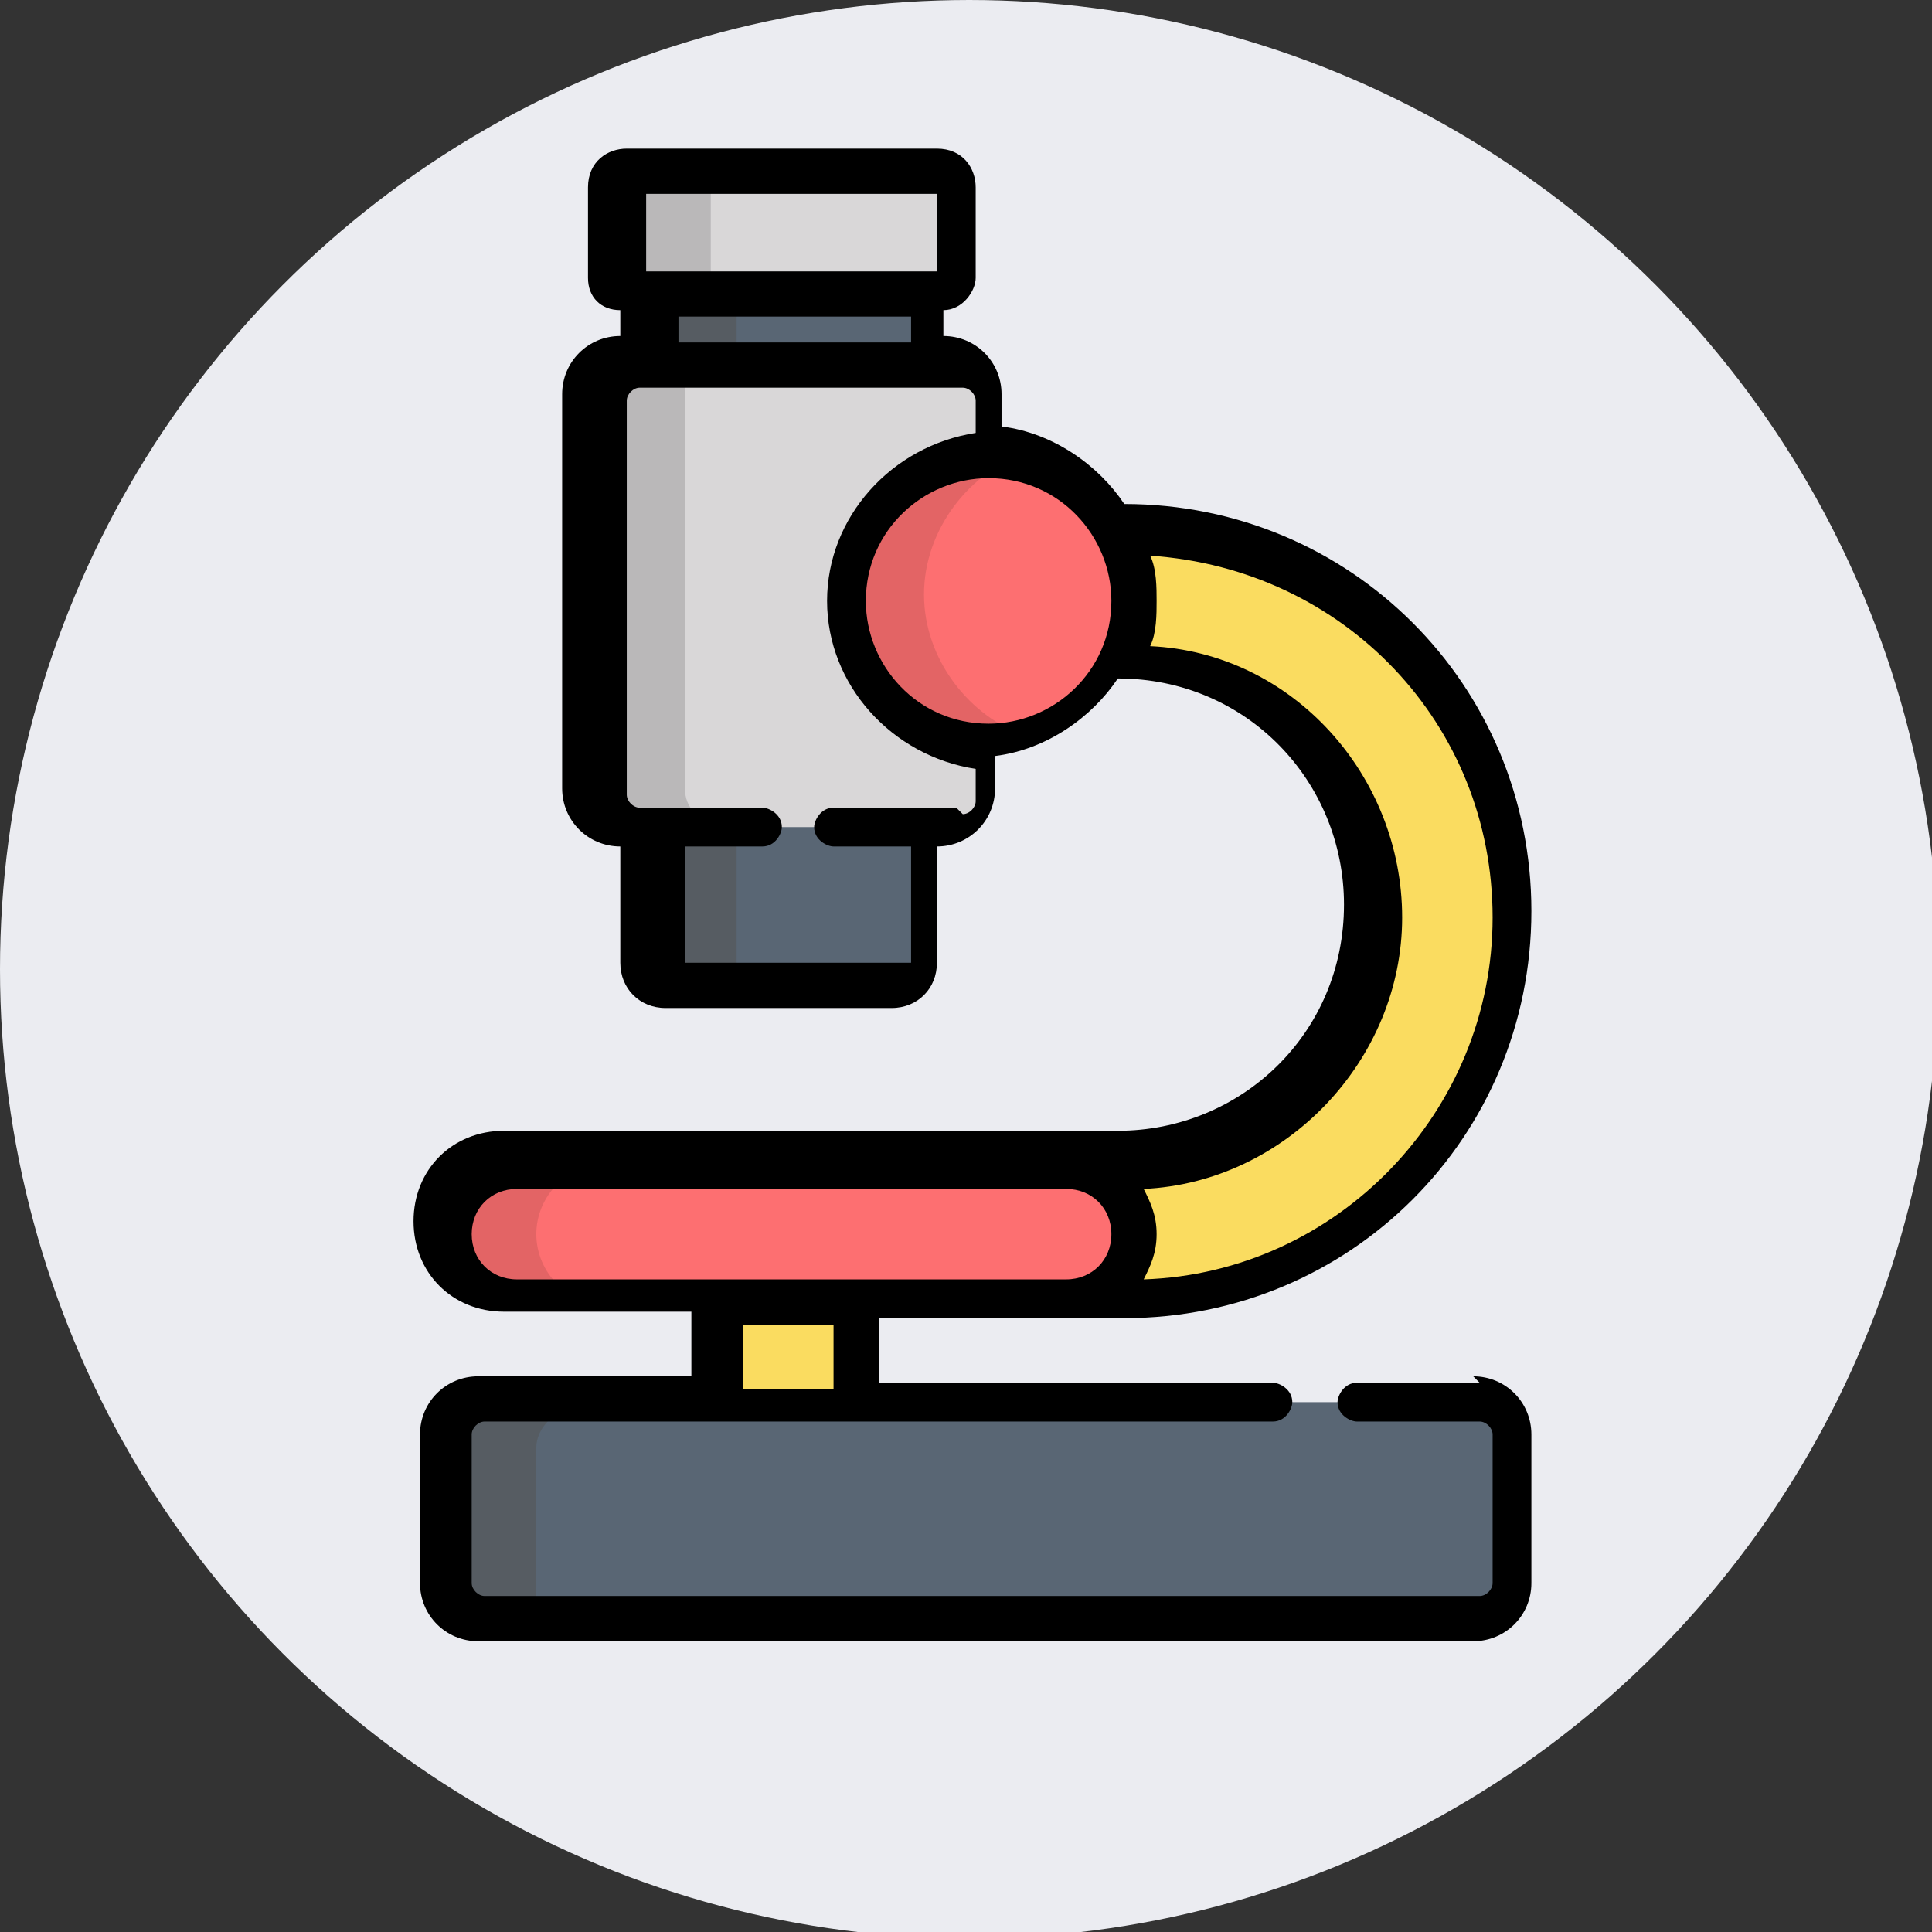 <?xml version="1.0" encoding="UTF-8"?>
<!DOCTYPE svg PUBLIC "-//W3C//DTD SVG 1.1//EN" "http://www.w3.org/Graphics/SVG/1.1/DTD/svg11.dtd">
<!-- Creator: CorelDRAW 2020 (64-Bit) -->
<svg xmlns="http://www.w3.org/2000/svg" xml:space="preserve" width="15.957mm" height="15.957mm" version="1.1" style="shape-rendering:geometricPrecision; text-rendering:geometricPrecision; image-rendering:optimizeQuality; fill-rule:evenodd; clip-rule:evenodd"
viewBox="0 0 2.99 2.99"
 xmlns:xlink="http://www.w3.org/1999/xlink"
 xmlns:xodm="http://www.corel.com/coreldraw/odm/2003">
 <rect x="0" y="0" width="2.99" height="2.99" fill="#333333" stroke="none"/>
 <defs>
  <style type="text/css">
   <![CDATA[
    .fil0 {fill:#EBECF1}
    .fil8 {fill:black;fill-rule:nonzero}
    .fil3 {fill:#565C62;fill-rule:nonzero}
    .fil2 {fill:#596674;fill-rule:nonzero}
    .fil5 {fill:#BAB8B9;fill-rule:nonzero}
    .fil4 {fill:#D9D7D8;fill-rule:nonzero}
    .fil7 {fill:#E36465;fill-rule:nonzero}
    .fil1 {fill:#FADC60;fill-rule:nonzero}
    .fil6 {fill:#FD6F71;fill-rule:nonzero}
   ]]>
  </style>
 </defs>
 <g id="Capa_x0020_1">
  <circle class="fil0" cx="1.5" cy="1.5" r="1.5"/>
  <g id="_2768154084496">
   <path class="fil1" d="M1.22 2.29c-0.06,0 -0.11,-0.05 -0.11,-0.11l0 -0.28c0,-0.06 0.05,-0.11 0.11,-0.11l0.52 0c0.21,0 0.39,-0.17 0.39,-0.39 0,-0.21 -0.17,-0.39 -0.39,-0.39l-0.14 0c-0.06,0 -0.11,-0.05 -0.11,-0.11 0,-0.06 0.05,-0.11 0.11,-0.11l0.14 0c0.33,0 0.6,0.27 0.6,0.6 0,0.33 -0.27,0.6 -0.6,0.6l-0.42 0 0 0.17c0,0.06 -0.05,0.11 -0.11,0.11l0 0zm0 0z"/>
   <path class="fil2" d="M1.4 1.53l-0.35 0c-0.02,0 -0.04,-0.02 -0.04,-0.04l0 -1.17 0.43 0 0 1.17c0,0.02 -0.02,0.04 -0.04,0.04l0 0zm0 0z"/>
   <path class="fil3" d="M1.14 1.49l0 -1.17 -0.14 0 0 1.17c0,0.02 0.02,0.04 0.04,0.04l0.14 0c-0.02,0 -0.04,-0.02 -0.04,-0.04zm0 0z"/>
   <path class="fil4" d="M1.47 1.28l-0.5 0c-0.03,0 -0.05,-0.02 -0.05,-0.05l0 -0.61c0,-0.03 0.02,-0.05 0.05,-0.05l0.5 0c0.03,0 0.05,0.02 0.05,0.05l0 0.61c0,0.03 -0.02,0.05 -0.05,0.05zm0 0z"/>
   <path class="fil5" d="M1.06 1.22l0 -0.61c0,-0.03 0.02,-0.05 0.05,-0.05l-0.14 0c-0.03,0 -0.05,0.02 -0.05,0.05l0 0.61c0,0.03 0.02,0.05 0.05,0.05l0.14 0c-0.03,0 -0.05,-0.02 -0.05,-0.05l0 0zm0 0z"/>
   <path class="fil4" d="M1.46 0.45l-0.48 0c-0.01,0 -0.02,-0.01 -0.02,-0.02l0 -0.14c0,-0.01 0.01,-0.02 0.02,-0.02l0.48 0c0.01,0 0.02,0.01 0.02,0.02l0 0.14c0,0.01 -0.01,0.02 -0.02,0.02zm0 0z"/>
   <path class="fil5" d="M1.1 0.43l0 -0.14c0,-0.01 0.01,-0.02 0.02,-0.02l-0.14 0c-0.01,0 -0.02,0.01 -0.02,0.02l0 0.14c0,0.01 0.01,0.02 0.02,0.02l0.14 0c-0.01,0 -0.02,-0.01 -0.02,-0.02l0 0zm0 0z"/>
   <path class="fil6" d="M1.75 0.92c0,0.13 -0.1,0.23 -0.23,0.23 -0.13,0 -0.23,-0.1 -0.23,-0.23 0,-0.13 0.1,-0.23 0.23,-0.23 0.13,0 0.23,0.1 0.23,0.23zm0 0z"/>
   <path class="fil7" d="M1.43 0.92c0,-0.1 0.07,-0.19 0.16,-0.22 -0.02,-0.01 -0.04,-0.01 -0.07,-0.01 -0.13,0 -0.23,0.1 -0.23,0.23 0,0.13 0.1,0.23 0.23,0.23 0.02,0 0.05,-0 0.07,-0.01 -0.09,-0.03 -0.16,-0.12 -0.16,-0.22zm0 0z"/>
   <path class="fil6" d="M1.65 2.01l-0.85 0c-0.06,0 -0.11,-0.05 -0.11,-0.11 0,-0.06 0.05,-0.11 0.11,-0.11l0.85 0c0.06,0 0.11,0.05 0.11,0.11 0,0.06 -0.05,0.11 -0.11,0.11zm0 0z"/>
   <path class="fil7" d="M0.83 1.91c0,-0.06 0.05,-0.11 0.11,-0.11l-0.14 0c-0.06,0 -0.11,0.05 -0.11,0.11 0,0.06 0.05,0.11 0.11,0.11l0.14 0c-0.06,0 -0.11,-0.05 -0.11,-0.11zm0 0z"/>
   <path class="fil2" d="M2.29 2.52l-1.54 0c-0.03,0 -0.06,-0.03 -0.06,-0.06l0 -0.23c0,-0.03 0.03,-0.06 0.06,-0.06l1.54 0c0.03,0 0.06,0.03 0.06,0.06l0 0.23c0,0.03 -0.03,0.06 -0.06,0.06zm0 0z"/>
   <path class="fil3" d="M0.83 2.47l0 -0.23c0,-0.03 0.03,-0.06 0.06,-0.06l-0.14 0c-0.03,0 -0.06,0.03 -0.06,0.06l0 0.23c0,0.03 0.03,0.06 0.06,0.06l0.14 0c-0.03,0 -0.06,-0.03 -0.06,-0.06zm0 0z"/>
   <path class="fil8" d="M2.29 2.14l-0.19 0c-0.02,0 -0.03,0.02 -0.03,0.03 0,0.02 0.02,0.03 0.03,0.03l0.19 0c0.01,0 0.02,0.01 0.02,0.02l0 0.23c0,0.01 -0.01,0.02 -0.02,0.02l-1.54 0c-0.01,0 -0.02,-0.01 -0.02,-0.02l0 -0.23c0,-0.01 0.01,-0.02 0.02,-0.02l1.22 0c0.02,0 0.03,-0.02 0.03,-0.03 0,-0.02 -0.02,-0.03 -0.03,-0.03l-0.61 -0 0 -0.1 0.38 0c0.35,0 0.63,-0.28 0.63,-0.63 0,-0.35 -0.28,-0.63 -0.63,-0.63 -0.04,-0.06 -0.11,-0.11 -0.19,-0.12l0 -0.05c0,-0.05 -0.04,-0.09 -0.09,-0.09l-0 0 0 -0.04c0.03,-0 0.05,-0.03 0.05,-0.05l0 -0.14c-0,-0.03 -0.02,-0.06 -0.06,-0.06l-0.48 0c-0.03,0 -0.06,0.02 -0.06,0.06l0 0.14c0,0.03 0.02,0.05 0.05,0.05l0 0.04 -0 0c-0.05,0 -0.09,0.04 -0.09,0.09l0 0.61c0,0.05 0.04,0.09 0.09,0.09l0 0 0 0.18c0,0.04 0.03,0.07 0.07,0.07l0.35 0c0.04,0 0.07,-0.03 0.07,-0.07l0 -0.18 0 0c0.05,0 0.09,-0.04 0.09,-0.09l0 -0.05c0.08,-0.01 0.15,-0.06 0.19,-0.12 0.2,0 0.35,0.16 0.35,0.35 0,0.2 -0.16,0.35 -0.35,0.35l-0.95 0c-0.08,0 -0.14,0.06 -0.14,0.14 0,0.08 0.06,0.14 0.14,0.14l0.29 0 0 0.1 -0.33 0c-0.05,0 -0.09,0.04 -0.09,0.09l0 0.23c0,0.05 0.04,0.09 0.09,0.09l1.54 0c0.05,0 0.09,-0.04 0.09,-0.09l0 -0.23c0,-0.05 -0.04,-0.09 -0.09,-0.09zm-1.29 -1.84l0.45 0 0 0.12 -0.45 0 0 -0.12zm0.05 0.19l0.36 0 0 0.04 -0.36 0 0 -0.04zm0.43 0.76l-0.19 0c-0.02,0 -0.03,0.02 -0.03,0.03 0,0.02 0.02,0.03 0.03,0.03l0.12 0 0 0.18c0,0 -0,0 -0,0l-0.35 0c-0,0 -0,-0 -0,-0l0 -0.18 0.12 0c0.02,0 0.03,-0.02 0.03,-0.03 0,-0.02 -0.02,-0.03 -0.03,-0.03l-0.19 -0c-0.01,0 -0.02,-0.01 -0.02,-0.02l0 -0.61c0,-0.01 0.01,-0.02 0.02,-0.02l0.5 0c0.01,0 0.02,0.01 0.02,0.02l0 0.05c-0.13,0.02 -0.23,0.13 -0.23,0.26 0,0.13 0.1,0.24 0.23,0.26l0 0.05c0,0.01 -0.01,0.02 -0.02,0.02l0 -0zm0.05 -0.13c-0,0 -0,-0 -0,-0 -0,0 -0,0 -0,0 -0.11,-0 -0.19,-0.09 -0.19,-0.19 0,-0.11 0.09,-0.19 0.19,-0.19 0.11,0 0.19,0.09 0.19,0.19 0,0.11 -0.09,0.19 -0.19,0.19l0 0zm0.64 0.3c0,-0.22 -0.17,-0.41 -0.39,-0.42 0.01,-0.02 0.01,-0.05 0.01,-0.07 0,-0.02 -0,-0.05 -0.01,-0.07 0.3,0.02 0.53,0.26 0.53,0.56 0,0.3 -0.24,0.55 -0.54,0.56 0.01,-0.02 0.02,-0.04 0.02,-0.07 0,-0.03 -0.01,-0.05 -0.02,-0.07 0.22,-0.01 0.4,-0.2 0.4,-0.42l0 0zm-1.44 0.49c0,-0.04 0.03,-0.07 0.07,-0.07l0.85 0c0.04,0 0.07,0.03 0.07,0.07 0,0.04 -0.03,0.07 -0.07,0.07l-0.53 0c-0,0 -0,-0 -0,-0 -0,0 -0,0 -0,0l-0.32 0c-0.04,0 -0.07,-0.03 -0.07,-0.07l0 0zm0.42 0.14l0.14 0 0 0.1 -0.14 -0 0 -0.1zm0 0z"/>
  </g>
 </g>
</svg>

